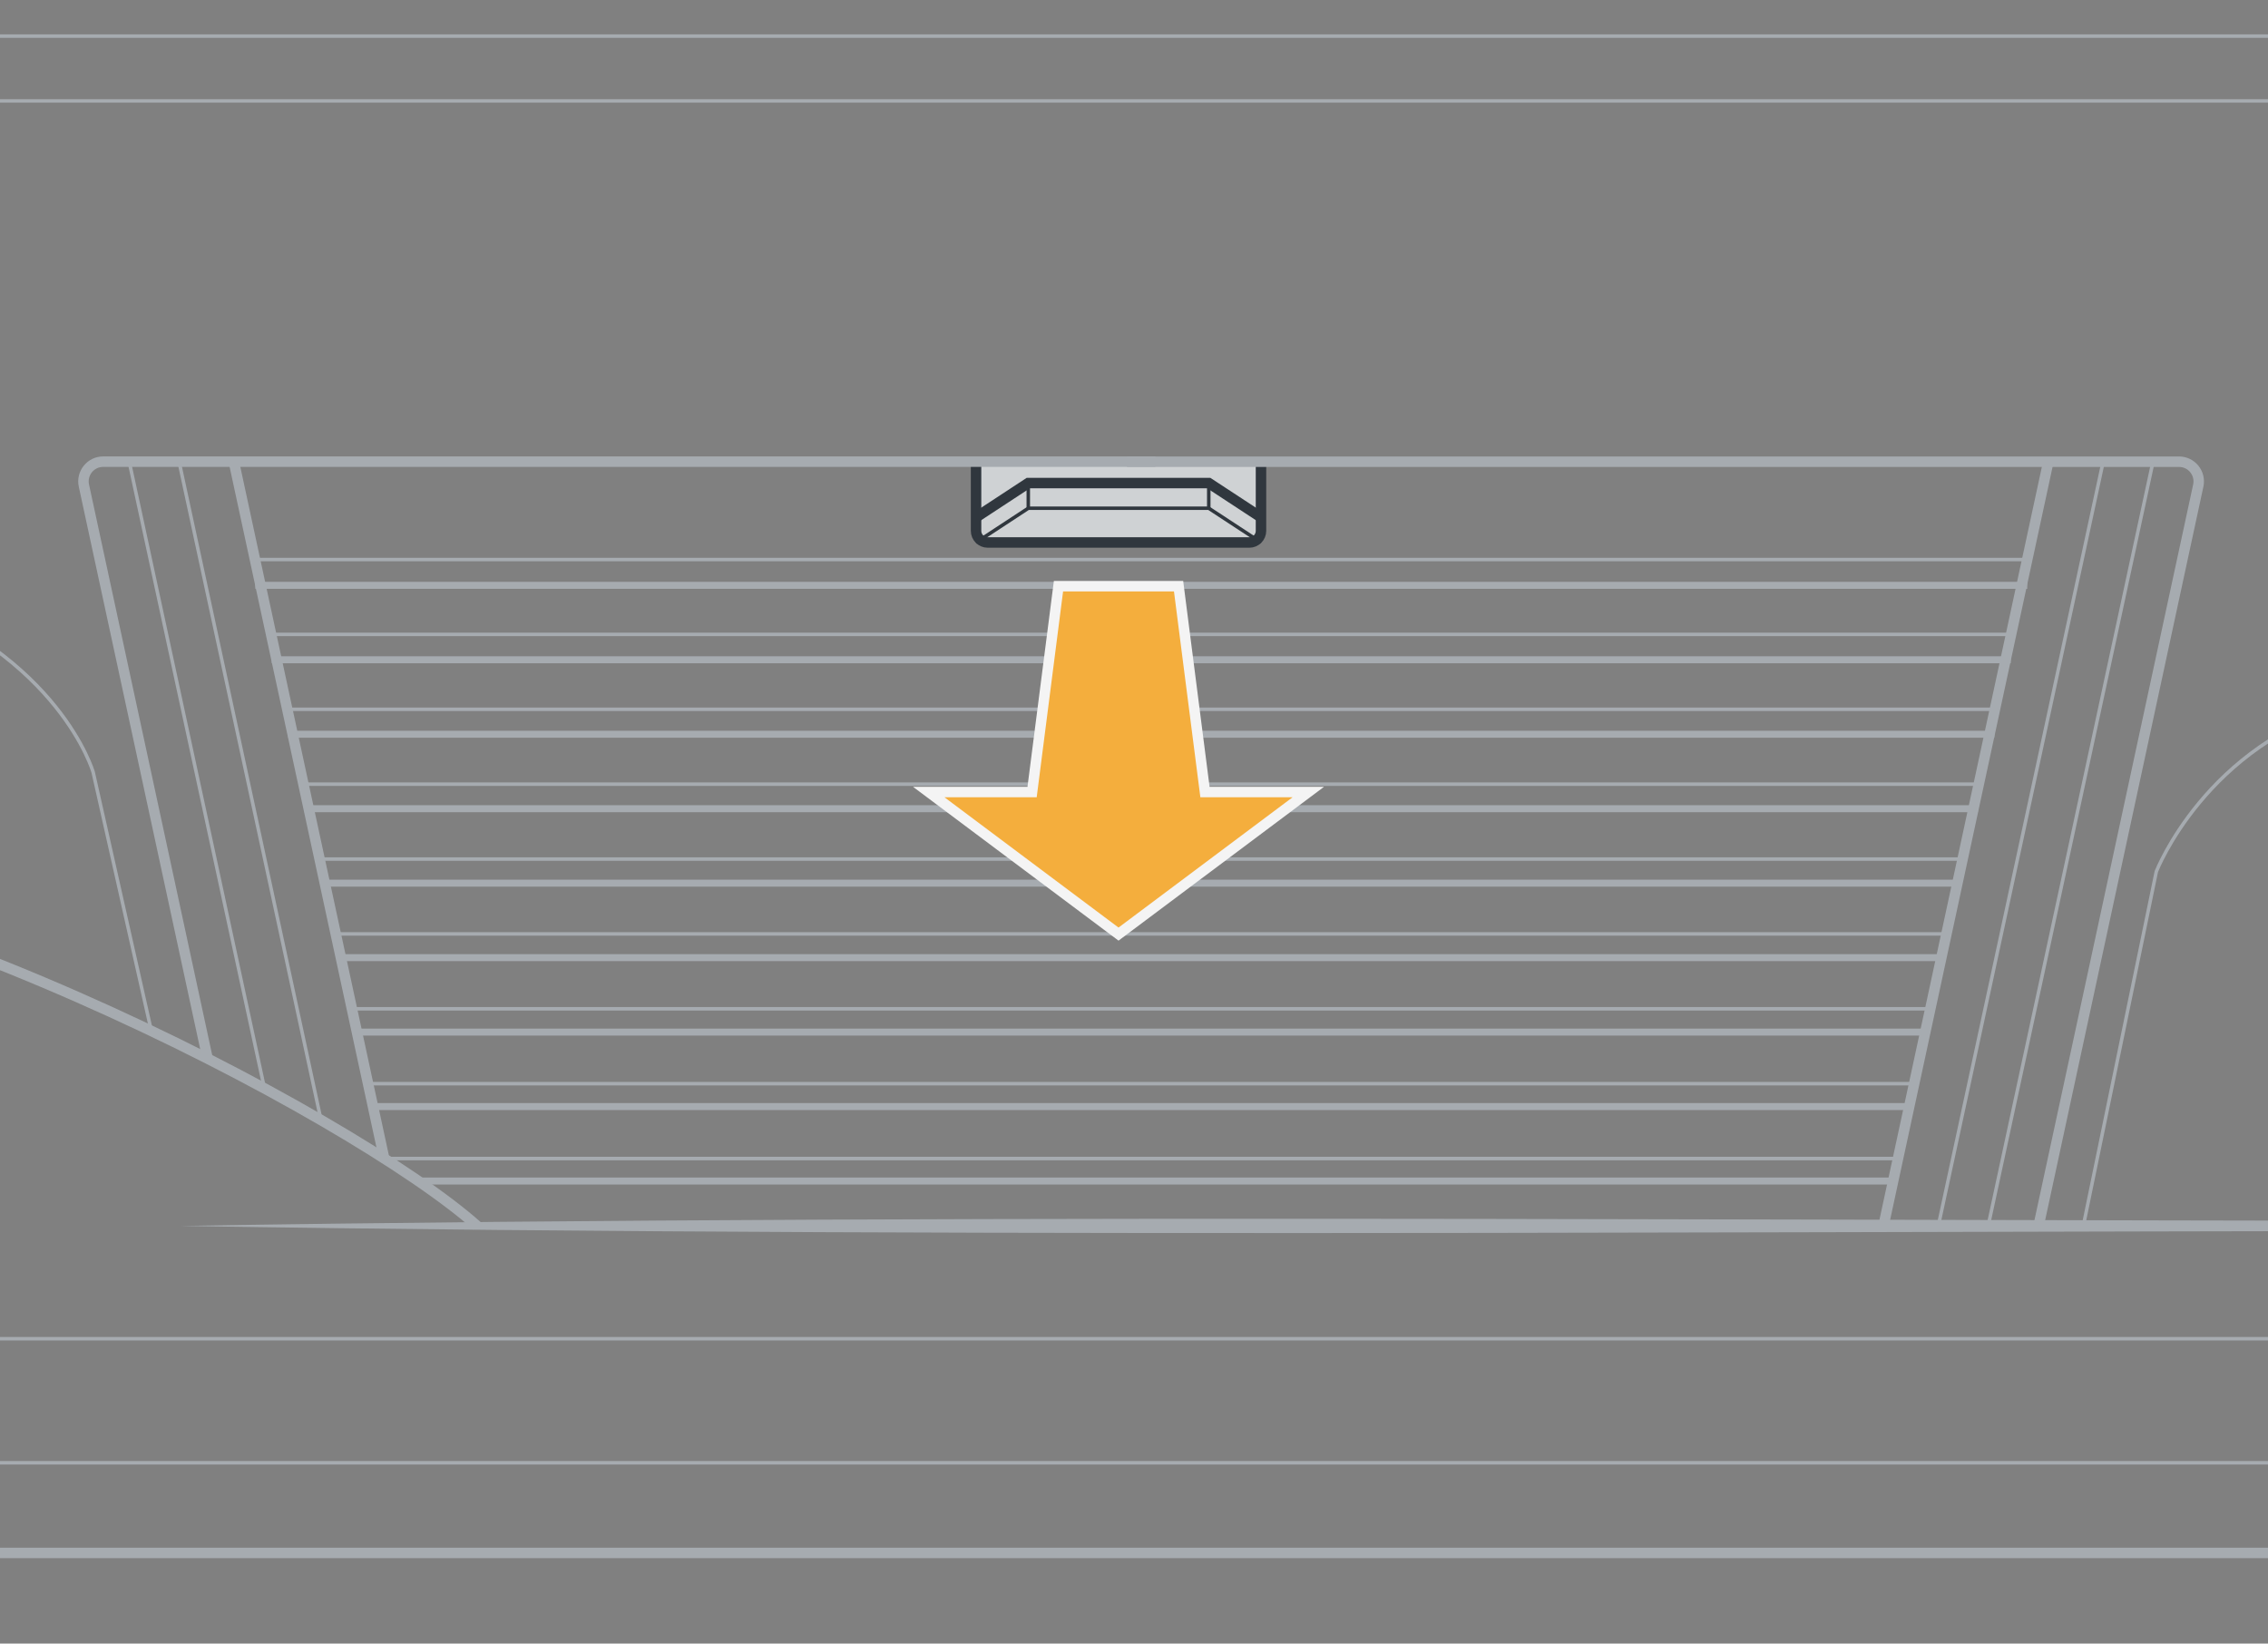 <?xml version="1.0" encoding="UTF-8"?><svg id="uuid-8dcf3611-1d49-438a-97c5-598ea91be586" xmlns="http://www.w3.org/2000/svg" width="325" height="235.498" viewBox="0 0 325 235.498"><rect x="0" y="0" width="325" height="235.498" fill="#808080" stroke="none"/><line x1="-58.401" y1="14.461" x2="395.567" y2="14.461" style="fill:none; stroke:#a6abb0; stroke-linecap:round; stroke-linejoin:round; stroke-width:.5px;"/><line x1="-58.401" y1="5.175" x2="395.567" y2="5.175" style="fill:none; stroke:#a6abb0; stroke-linecap:round; stroke-linejoin:round; stroke-width:.5px;"/><line x1="-58.401" y1="222.511" x2="395.567" y2="222.511" style="fill:none; stroke:#a6abb0; stroke-linecap:round; stroke-linejoin:round; stroke-width:1.5px;"/><line x1="-58.401" y1="209.596" x2="395.567" y2="209.596" style="fill:none; stroke:#a6abb0; stroke-linecap:round; stroke-linejoin:round; stroke-width:.5px;"/><line x1="-58.401" y1="191.819" x2="395.567" y2="191.819" style="fill:none; stroke:#a6abb0; stroke-linecap:round; stroke-linejoin:round; stroke-width:.5px;"/><path d="m25.84,175.654c118.57-1.938,255.358-.482,374.235-.751,0,.001,0,1.501,0,1.501-118.972-.268-255.576,1.188-374.235-.75h0Z" style="fill:#a6abb0; stroke-width:0px;"/><path d="m68.364,175.654c-17.55-15.669-89.362-53.867-137.697-53.867" style="fill:none; stroke:#a6abb0; stroke-miterlimit:10; stroke-width:1.5px;"/><path d="m298.534,175.654l10.462-50.769s7.087-18.3,28.012-24c9.658-2.631,35.637-9.143,60.813-15.393" style="fill:none; stroke:#a6abb0; stroke-linecap:round; stroke-linejoin:round; stroke-width:.5px;"/><path d="m21.685,147.718l-8.332-37.06s-4.725-16.575-29.024-25.473c-10.739-3.933-31.234-10.484-50.764-16.572" style="fill:none; stroke:#a6abb0; stroke-linecap:round; stroke-linejoin:round; stroke-width:.5px;"/><line x1="277.755" y1="175.654" x2="301.379" y2="66.155" style="fill:none; stroke:#a6abb0; stroke-linecap:round; stroke-linejoin:round; stroke-width:.5px;"/><line x1="284.899" y1="175.654" x2="308.523" y2="66.155" style="fill:none; stroke:#a6abb0; stroke-linecap:round; stroke-linejoin:round; stroke-width:.5px;"/><line x1="269.898" y1="175.654" x2="293.522" y2="66.155" style="fill:none; stroke:#a6abb0; stroke-miterlimit:10; stroke-width:1.5px;"/><line x1="46" y1="160.491" x2="25.662" y2="66.149" style="fill:none; stroke:#a6abb0; stroke-linecap:round; stroke-linejoin:round; stroke-width:.5px;"/><line x1="37.895" y1="155.958" x2="18.517" y2="66.149" style="fill:none; stroke:#a6abb0; stroke-linecap:round; stroke-linejoin:round; stroke-width:.5px;"/><line x1="55.053" y1="165.985" x2="33.51" y2="66.149" style="fill:none; stroke:#a6abb0; stroke-miterlimit:10; stroke-width:1.5px;"/><line x1="36.587" y1="83.867" x2="290.498" y2="83.867" style="fill:none; stroke:#a6abb0; stroke-miterlimit:10;"/><line x1="36.587" y1="80.172" x2="290.498" y2="80.172" style="fill:none; stroke:#a6abb0; stroke-miterlimit:10; stroke-width:.5px;"/><line x1="38.945" y1="94.536" x2="288.14" y2="94.536" style="fill:none; stroke:#a6abb0; stroke-miterlimit:10;"/><line x1="38.945" y1="90.901" x2="288.14" y2="90.901" style="fill:none; stroke:#a6abb0; stroke-miterlimit:10; stroke-width:.5px;"/><line x1="41.303" y1="105.205" x2="285.782" y2="105.205" style="fill:none; stroke:#a6abb0; stroke-miterlimit:10;"/><line x1="41.303" y1="101.629" x2="285.782" y2="101.629" style="fill:none; stroke:#a6abb0; stroke-miterlimit:10; stroke-width:.5px;"/><line x1="43.661" y1="115.875" x2="283.424" y2="115.875" style="fill:none; stroke:#a6abb0; stroke-miterlimit:10;"/><line x1="43.661" y1="112.358" x2="283.424" y2="112.358" style="fill:none; stroke:#a6abb0; stroke-miterlimit:10; stroke-width:.5px;"/><line x1="46.019" y1="126.544" x2="281.066" y2="126.544" style="fill:none; stroke:#a6abb0; stroke-miterlimit:10;"/><line x1="46.019" y1="123.087" x2="281.066" y2="123.087" style="fill:none; stroke:#a6abb0; stroke-miterlimit:10; stroke-width:.5px;"/><line x1="48.377" y1="137.214" x2="278.708" y2="137.214" style="fill:none; stroke:#a6abb0; stroke-miterlimit:10;"/><line x1="48.377" y1="133.815" x2="278.708" y2="133.815" style="fill:none; stroke:#a6abb0; stroke-miterlimit:10; stroke-width:.5px;"/><line x1="50.736" y1="147.883" x2="276.349" y2="147.883" style="fill:none; stroke:#a6abb0; stroke-miterlimit:10;"/><line x1="50.736" y1="144.544" x2="276.349" y2="144.544" style="fill:none; stroke:#a6abb0; stroke-miterlimit:10; stroke-width:.5px;"/><line x1="53.094" y1="158.553" x2="273.991" y2="158.553" style="fill:none; stroke:#a6abb0; stroke-miterlimit:10;"/><line x1="53.094" y1="155.273" x2="273.991" y2="155.273" style="fill:none; stroke:#a6abb0; stroke-miterlimit:10; stroke-width:.5px;"/><line x1="59.947" y1="169.222" x2="271.633" y2="169.222" style="fill:none; stroke:#a6abb0; stroke-miterlimit:10;"/><line x1="55.452" y1="166.002" x2="271.633" y2="166.002" style="fill:none; stroke:#a6abb0; stroke-miterlimit:10; stroke-width:.5px;"/><path d="m139.868,66.155v9.907c0,.921.746,1.667,1.667,1.667h37.496c.921,0,1.667-.746,1.667-1.667v-9.907" style="fill:#cfd2d4; stroke:#30373e; stroke-miterlimit:10; stroke-width:1.5px;"/><polyline points="139.868 77.73 147.351 72.822 173.214 72.822 180.698 77.73" style="fill:none; stroke:#30373e; stroke-miterlimit:10; stroke-width:.5px;"/><polyline points="139.868 74.122 147.351 69.215 173.214 69.215 180.698 74.122" style="fill:none; stroke:#30373e; stroke-miterlimit:10; stroke-width:1.5px;"/><line x1="173.214" y1="72.822" x2="173.214" y2="69.215" style="fill:none; stroke:#30373e; stroke-miterlimit:10; stroke-width:.5px;"/><line x1="147.351" y1="72.822" x2="147.351" y2="69.215" style="fill:none; stroke:#30373e; stroke-miterlimit:10; stroke-width:.5px;"/><path d="m292.122,175.654l22.887-106.081c.379-1.758-.96-3.418-2.759-3.418h-150.764" style="fill:none; stroke:#a6abb0; stroke-miterlimit:10; stroke-width:1.5px;"/><path d="m165.551,66.149H14.783c-1.8,0-3.139,1.664-2.76,3.424l17.726,82.109" style="fill:none; stroke:#a6abb0; stroke-miterlimit:10; stroke-width:1.5px;"/><polygon points="151.678 83.99 147.896 113.486 133.087 113.486 160.283 133.841 187.479 113.486 172.67 113.486 168.888 83.99 151.678 83.99" style="fill:#f4ae3d; stroke:#f4f4f4; stroke-miterlimit:10; stroke-width:1.5px;"/></svg>
